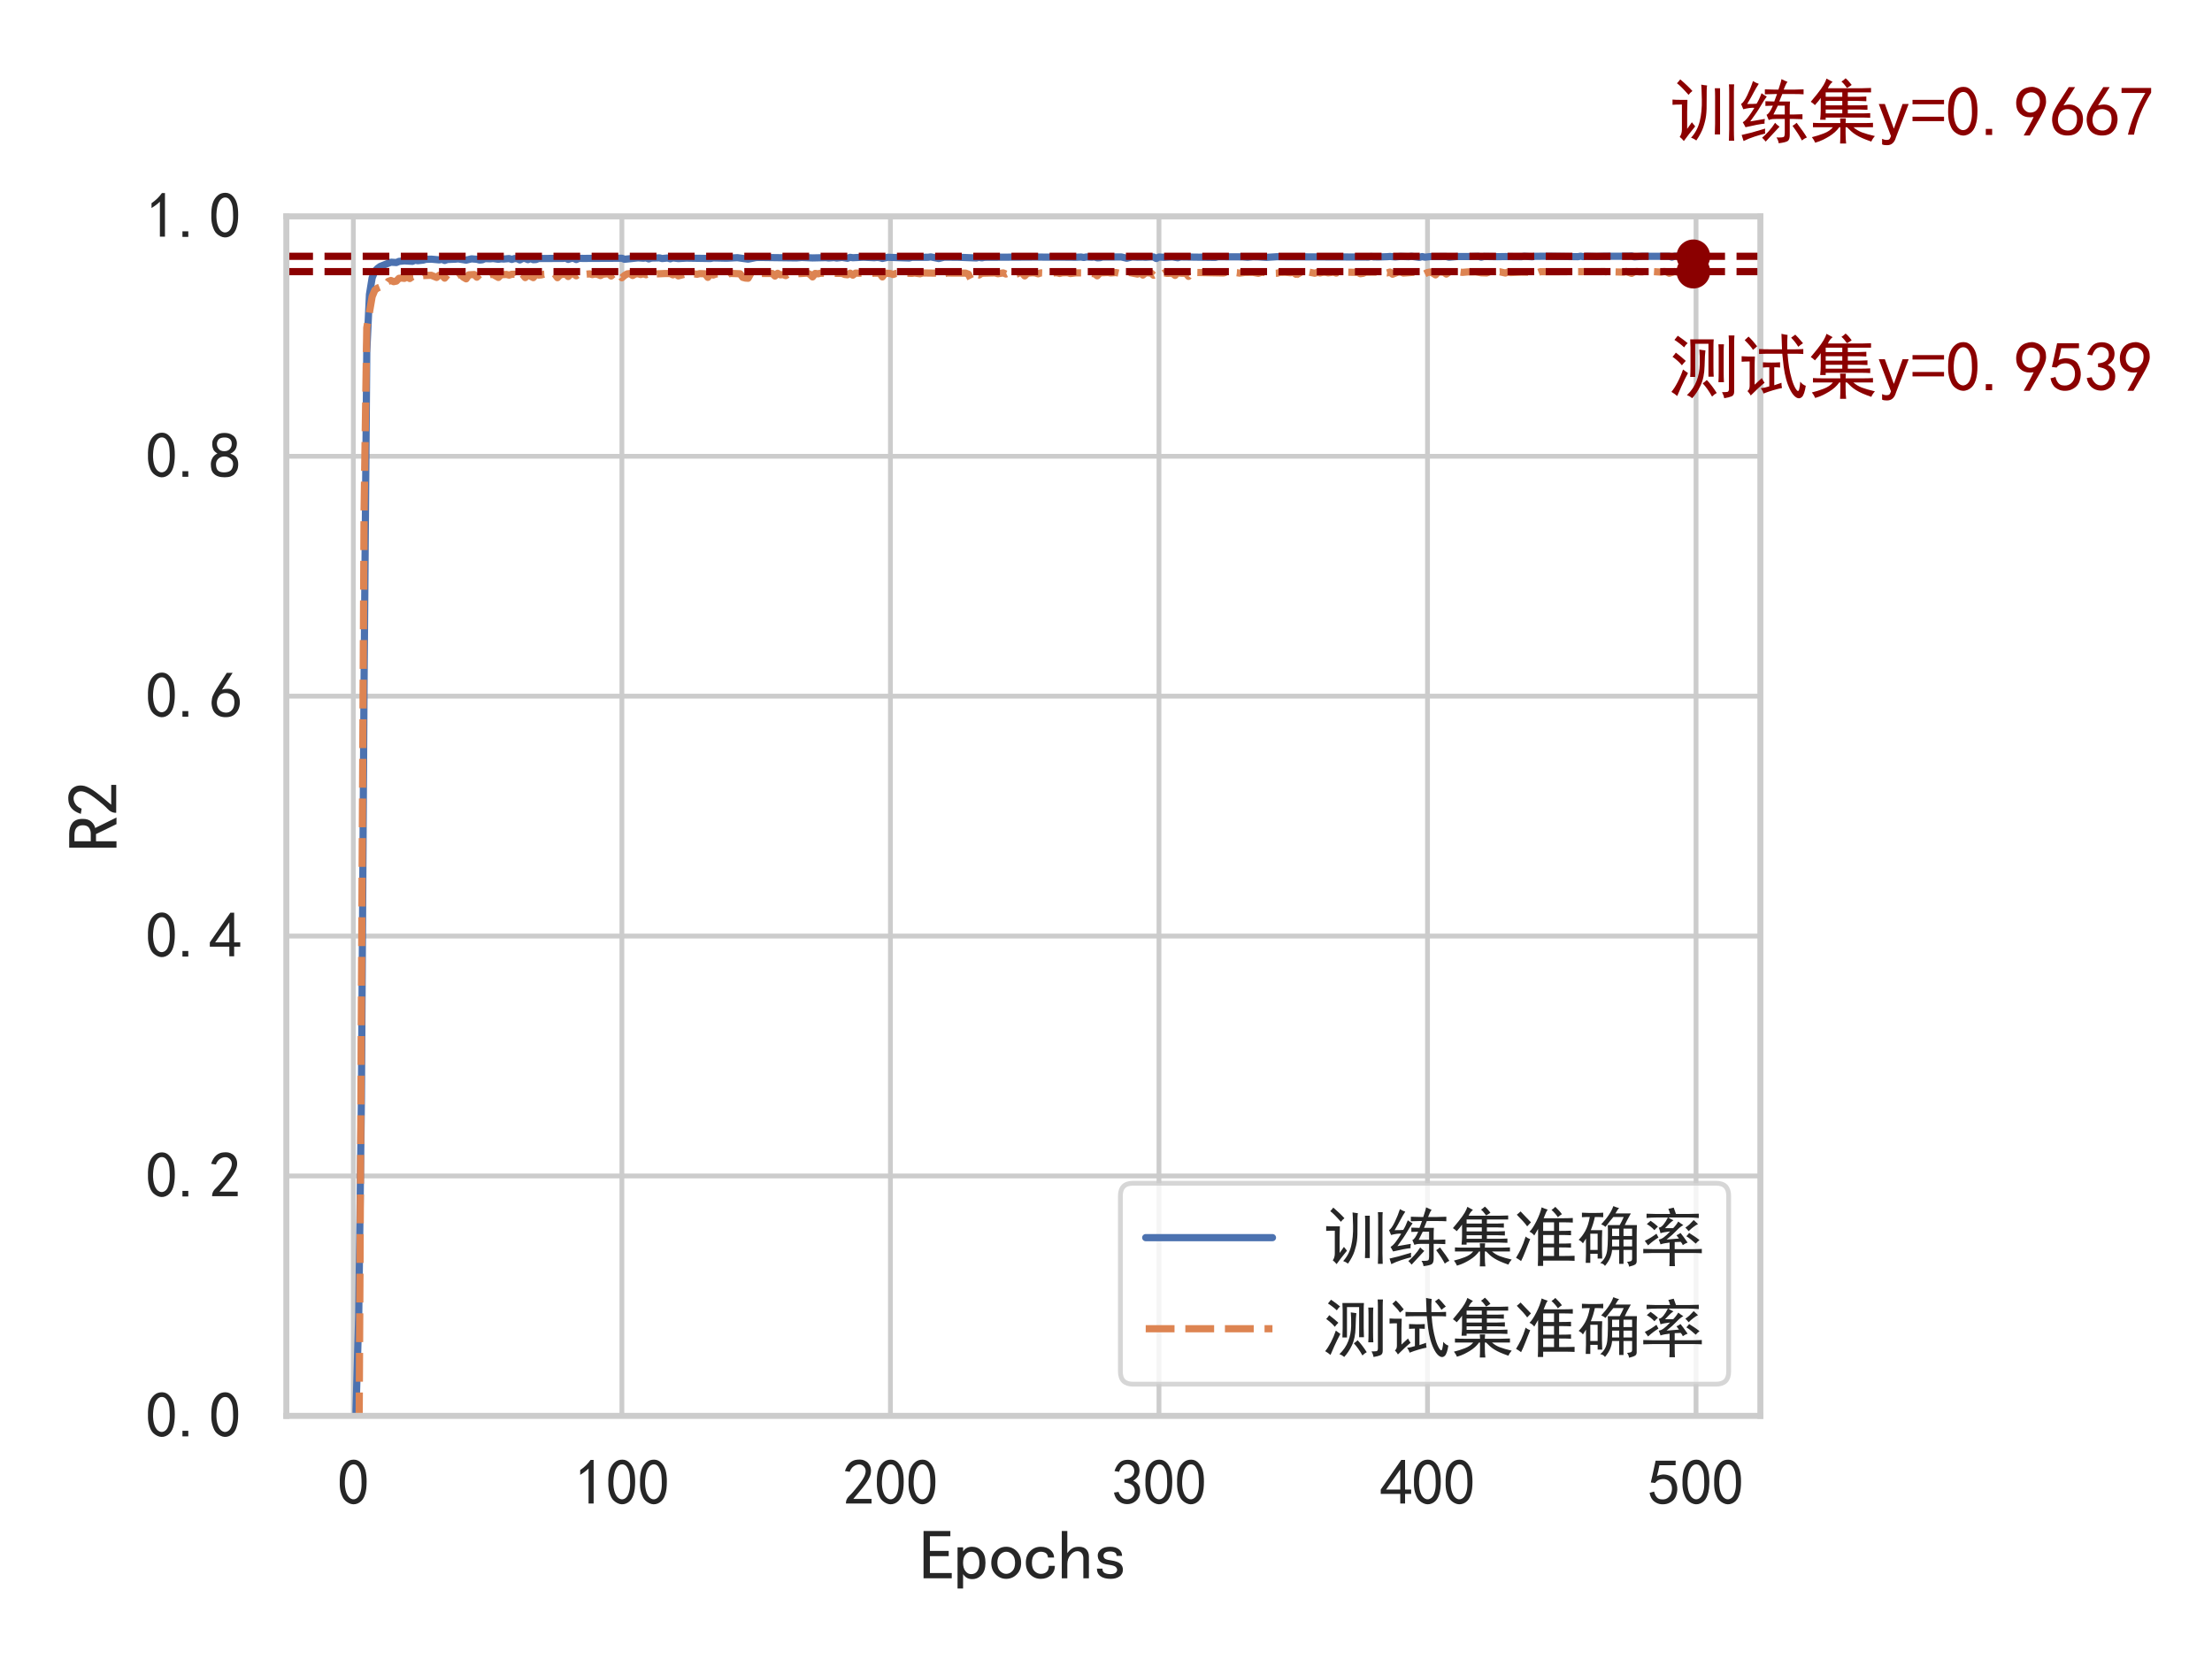 <?xml version="1.0" encoding="utf-8" standalone="no"?>
<!DOCTYPE svg PUBLIC "-//W3C//DTD SVG 1.1//EN"
  "http://www.w3.org/Graphics/SVG/1.1/DTD/svg11.dtd">
<svg xmlns:xlink="http://www.w3.org/1999/xlink" width="460.8pt" height="345.6pt" viewBox="0 0 460.8 345.6" xmlns="http://www.w3.org/2000/svg" version="1.1">
 <defs>
  <style type="text/css">*{stroke-linejoin: round; stroke-linecap: butt}</style>
 </defs>
 <g id="figure_1">
  <g id="patch_1">
   <path d="M 0 345.6 
L 460.8 345.6 
L 460.8 0 
L 0 0 
z
" style="fill: #ffffff"/>
  </g>
  <g id="axes_1">
   <g id="patch_2">
    <path d="M 59.652 294.948 
L 366.716 294.948 
L 366.716 45.075 
L 59.652 45.075 
z
" style="fill: #ffffff"/>
   </g>
   <g id="matplotlib.axis_1">
    <g id="xtick_1">
     <g id="line2d_1">
      <path d="M 73.609 294.948 
L 73.609 45.075 
" clip-path="url(#p6da9c6f28a)" style="fill: none; stroke: #cccccc; stroke-linecap: round"/>
     </g>
     <g id="text_1">
      <!-- 0 -->
      <g style="fill: #262626" transform="translate(70.309 313.523) scale(0.132 -0.132)">
       <defs>
        <path id="SimHei-30" d="M 225 2537 
Q 250 3200 412 3587 
Q 575 3975 875 4225 
Q 1175 4475 1612 4475 
Q 2050 4475 2375 4112 
Q 2700 3750 2800 3200 
Q 2900 2650 2862 1937 
Q 2825 1225 2612 775 
Q 2400 325 1975 150 
Q 1550 -25 1125 187 
Q 700 400 525 750 
Q 350 1100 275 1487 
Q 200 1875 225 2537 
z
M 750 2687 
Q 675 2000 800 1462 
Q 925 925 1212 700 
Q 1500 475 1800 612 
Q 2100 750 2237 1162 
Q 2375 1575 2375 2062 
Q 2375 2550 2337 2950 
Q 2300 3350 2112 3675 
Q 1925 4000 1612 4012 
Q 1300 4025 1062 3700 
Q 825 3375 750 2687 
z
" transform="scale(0.016)"/>
       </defs>
       <use xlink:href="#SimHei-30"/>
      </g>
     </g>
    </g>
    <g id="xtick_2">
     <g id="line2d_2">
      <path d="M 129.551 294.948 
L 129.551 45.075 
" clip-path="url(#p6da9c6f28a)" style="fill: none; stroke: #cccccc; stroke-linecap: round"/>
     </g>
     <g id="text_2">
      <!-- 100 -->
      <g style="fill: #262626" transform="translate(119.651 313.523) scale(0.132 -0.132)">
       <defs>
        <path id="SimHei-31" d="M 1400 3600 
Q 1075 3275 575 2975 
L 575 3450 
Q 1200 3875 1600 4450 
L 1900 4450 
L 1900 150 
L 1400 150 
L 1400 3600 
z
" transform="scale(0.016)"/>
       </defs>
       <use xlink:href="#SimHei-31"/>
       <use xlink:href="#SimHei-30" x="50"/>
       <use xlink:href="#SimHei-30" x="100"/>
      </g>
     </g>
    </g>
    <g id="xtick_3">
     <g id="line2d_3">
      <path d="M 185.493 294.948 
L 185.493 45.075 
" clip-path="url(#p6da9c6f28a)" style="fill: none; stroke: #cccccc; stroke-linecap: round"/>
     </g>
     <g id="text_3">
      <!-- 200 -->
      <g style="fill: #262626" transform="translate(175.593 313.523) scale(0.132 -0.132)">
       <defs>
        <path id="SimHei-32" d="M 300 250 
Q 325 625 650 925 
Q 975 1225 1475 1862 
Q 1975 2500 2125 2850 
Q 2275 3200 2237 3450 
Q 2200 3700 2000 3862 
Q 1800 4025 1537 4000 
Q 1275 3975 1037 3800 
Q 800 3625 675 3275 
L 200 3350 
Q 400 3925 712 4187 
Q 1025 4450 1450 4475 
Q 1700 4500 1900 4462 
Q 2100 4425 2312 4287 
Q 2525 4150 2662 3875 
Q 2800 3600 2762 3212 
Q 2725 2825 2375 2287 
Q 2025 1750 1025 600 
L 2825 600 
L 2825 150 
L 300 150 
L 300 250 
z
" transform="scale(0.016)"/>
       </defs>
       <use xlink:href="#SimHei-32"/>
       <use xlink:href="#SimHei-30" x="50"/>
       <use xlink:href="#SimHei-30" x="100"/>
      </g>
     </g>
    </g>
    <g id="xtick_4">
     <g id="line2d_4">
      <path d="M 241.435 294.948 
L 241.435 45.075 
" clip-path="url(#p6da9c6f28a)" style="fill: none; stroke: #cccccc; stroke-linecap: round"/>
     </g>
     <g id="text_4">
      <!-- 300 -->
      <g style="fill: #262626" transform="translate(231.535 313.523) scale(0.132 -0.132)">
       <defs>
        <path id="SimHei-33" d="M 250 1225 
L 700 1300 
Q 800 975 1025 762 
Q 1250 550 1587 562 
Q 1925 575 2125 837 
Q 2325 1100 2300 1437 
Q 2275 1775 2037 1962 
Q 1800 2150 1275 2225 
L 1275 2550 
Q 1800 2600 2037 2825 
Q 2275 3050 2250 3412 
Q 2225 3775 1925 3937 
Q 1625 4100 1287 3975 
Q 950 3850 750 3275 
L 300 3350 
Q 450 3800 712 4100 
Q 975 4400 1425 4450 
Q 1875 4500 2212 4337 
Q 2550 4175 2687 3837 
Q 2825 3500 2725 3100 
Q 2625 2700 2150 2400 
Q 2500 2250 2687 1950 
Q 2875 1650 2812 1162 
Q 2750 675 2375 375 
Q 2000 75 1525 87 
Q 1050 100 700 387 
Q 350 675 250 1225 
z
" transform="scale(0.016)"/>
       </defs>
       <use xlink:href="#SimHei-33"/>
       <use xlink:href="#SimHei-30" x="50"/>
       <use xlink:href="#SimHei-30" x="100"/>
      </g>
     </g>
    </g>
    <g id="xtick_5">
     <g id="line2d_5">
      <path d="M 297.376 294.948 
L 297.376 45.075 
" clip-path="url(#p6da9c6f28a)" style="fill: none; stroke: #cccccc; stroke-linecap: round"/>
     </g>
     <g id="text_5">
      <!-- 400 -->
      <g style="fill: #262626" transform="translate(287.476 313.523) scale(0.132 -0.132)">
       <defs>
        <path id="SimHei-34" d="M 2000 1100 
L 75 1100 
L 75 1525 
L 2100 4450 
L 2475 4450 
L 2475 1525 
L 3075 1525 
L 3075 1100 
L 2475 1100 
L 2475 150 
L 2000 150 
L 2000 1100 
z
M 2000 1525 
L 2000 3500 
L 600 1525 
L 2000 1525 
z
" transform="scale(0.016)"/>
       </defs>
       <use xlink:href="#SimHei-34"/>
       <use xlink:href="#SimHei-30" x="50"/>
       <use xlink:href="#SimHei-30" x="100"/>
      </g>
     </g>
    </g>
    <g id="xtick_6">
     <g id="line2d_6">
      <path d="M 353.318 294.948 
L 353.318 45.075 
" clip-path="url(#p6da9c6f28a)" style="fill: none; stroke: #cccccc; stroke-linecap: round"/>
     </g>
     <g id="text_6">
      <!-- 500 -->
      <g style="fill: #262626" transform="translate(343.418 313.523) scale(0.132 -0.132)">
       <defs>
        <path id="SimHei-35" d="M 550 1325 
Q 725 650 1150 575 
Q 1575 500 1837 662 
Q 2100 825 2212 1087 
Q 2325 1350 2312 1675 
Q 2300 2000 2137 2225 
Q 1975 2450 1725 2525 
Q 1475 2600 1162 2525 
Q 850 2450 650 2175 
L 225 2225 
Q 275 2375 700 4375 
L 2675 4375 
L 2675 3925 
L 1075 3925 
Q 950 3250 825 2850 
Q 1200 3025 1525 3012 
Q 1850 3000 2150 2862 
Q 2450 2725 2587 2487 
Q 2725 2250 2787 2012 
Q 2850 1775 2837 1500 
Q 2825 1225 2725 937 
Q 2625 650 2425 462 
Q 2225 275 1937 162 
Q 1650 50 1275 75 
Q 900 100 562 350 
Q 225 600 100 1200 
L 550 1325 
z
" transform="scale(0.016)"/>
       </defs>
       <use xlink:href="#SimHei-35"/>
       <use xlink:href="#SimHei-30" x="50"/>
       <use xlink:href="#SimHei-30" x="100"/>
      </g>
     </g>
    </g>
    <g id="text_7">
     <!-- Epochs -->
     <g style="fill: #262626" transform="translate(191.584 329.073) scale(0.144 -0.144)">
      <defs>
       <path id="SimHei-45" d="M 2900 125 
L 350 125 
L 350 4400 
L 2775 4400 
L 2775 3925 
L 925 3925 
L 925 2600 
L 2625 2600 
L 2625 2125 
L 925 2125 
L 925 600 
L 2900 600 
L 2900 125 
z
" transform="scale(0.016)"/>
       <path id="SimHei-70" d="M 2825 1525 
Q 2825 800 2475 425 
Q 2125 50 1625 50 
Q 1350 50 1150 162 
Q 950 275 800 500 
L 800 -800 
L 300 -800 
L 300 2925 
L 800 2925 
L 800 2550 
Q 950 2775 1150 2875 
Q 1350 2975 1625 2975 
Q 2125 2975 2475 2612 
Q 2825 2250 2825 1525 
z
M 2275 1525 
Q 2275 2000 2087 2262 
Q 1900 2525 1525 2525 
Q 1225 2525 1012 2262 
Q 800 2000 800 1525 
Q 800 1050 1012 775 
Q 1225 500 1525 500 
Q 1900 500 2087 775 
Q 2275 1050 2275 1525 
z
" transform="scale(0.016)"/>
       <path id="SimHei-6f" d="M 2925 1525 
Q 2925 875 2525 475 
Q 2125 75 1575 75 
Q 1025 75 625 475 
Q 225 875 225 1525 
Q 225 2175 625 2575 
Q 1025 2975 1575 2975 
Q 2125 2975 2525 2575 
Q 2925 2175 2925 1525 
z
M 2375 1525 
Q 2375 2025 2125 2275 
Q 1875 2525 1575 2525 
Q 1275 2525 1025 2275 
Q 775 2025 775 1525 
Q 775 1025 1025 775 
Q 1275 525 1575 525 
Q 1875 525 2125 775 
Q 2375 1025 2375 1525 
z
" transform="scale(0.016)"/>
       <path id="SimHei-63" d="M 2850 1250 
Q 2850 725 2487 400 
Q 2125 75 1575 75 
Q 1025 75 625 462 
Q 225 850 225 1525 
Q 225 2200 625 2587 
Q 1025 2975 1575 2975 
Q 2125 2975 2450 2687 
Q 2775 2400 2775 2000 
L 2225 2000 
Q 2200 2300 2012 2412 
Q 1825 2525 1575 2525 
Q 1275 2525 1025 2287 
Q 775 2050 775 1525 
Q 775 1000 1025 762 
Q 1275 525 1575 525 
Q 1900 525 2100 700 
Q 2300 875 2300 1250 
L 2850 1250 
z
" transform="scale(0.016)"/>
       <path id="SimHei-68" d="M 2800 125 
L 2300 125 
L 2300 1925 
Q 2300 2225 2150 2400 
Q 2000 2575 1750 2575 
Q 1425 2575 1137 2237 
Q 850 1900 850 1400 
L 850 125 
L 350 125 
L 350 4400 
L 850 4400 
L 850 2400 
Q 1050 2675 1287 2825 
Q 1525 2975 1900 2975 
Q 2350 2975 2575 2725 
Q 2800 2475 2800 2100 
L 2800 125 
z
" transform="scale(0.016)"/>
       <path id="SimHei-73" d="M 2750 900 
Q 2750 500 2437 287 
Q 2125 75 1650 75 
Q 1050 75 725 312 
Q 400 550 400 1000 
L 900 1000 
Q 900 700 1112 600 
Q 1325 500 1625 500 
Q 1925 500 2075 612 
Q 2225 725 2225 900 
Q 2225 1025 2100 1150 
Q 1975 1275 1475 1350 
Q 900 1425 687 1637 
Q 475 1850 475 2200 
Q 475 2500 762 2737 
Q 1050 2975 1600 2975 
Q 2100 2975 2387 2750 
Q 2675 2525 2675 2150 
L 2175 2150 
Q 2175 2375 2012 2462 
Q 1850 2550 1600 2550 
Q 1275 2550 1137 2437 
Q 1000 2325 1000 2175 
Q 1000 2000 1125 1900 
Q 1250 1800 1650 1750 
Q 2300 1650 2525 1437 
Q 2750 1225 2750 900 
z
" transform="scale(0.016)"/>
      </defs>
      <use xlink:href="#SimHei-45"/>
      <use xlink:href="#SimHei-70" x="50"/>
      <use xlink:href="#SimHei-6f" x="100"/>
      <use xlink:href="#SimHei-63" x="150"/>
      <use xlink:href="#SimHei-68" x="200"/>
      <use xlink:href="#SimHei-73" x="250"/>
     </g>
    </g>
   </g>
   <g id="matplotlib.axis_2">
    <g id="ytick_1">
     <g id="line2d_7">
      <path d="M 59.652 294.948 
L 366.716 294.948 
" clip-path="url(#p6da9c6f28a)" style="fill: none; stroke: #cccccc; stroke-linecap: round"/>
     </g>
     <g id="text_8">
      <!-- 0.0 -->
      <g style="fill: #262626" transform="translate(30.352 299.486) scale(0.132 -0.132)">
       <defs>
        <path id="SimHei-2e" d="M 1075 125 
L 500 125 
L 500 675 
L 1075 675 
L 1075 125 
z
" transform="scale(0.016)"/>
       </defs>
       <use xlink:href="#SimHei-30"/>
       <use xlink:href="#SimHei-2e" x="50"/>
       <use xlink:href="#SimHei-30" x="100"/>
      </g>
     </g>
    </g>
    <g id="ytick_2">
     <g id="line2d_8">
      <path d="M 59.652 244.973 
L 366.716 244.973 
" clip-path="url(#p6da9c6f28a)" style="fill: none; stroke: #cccccc; stroke-linecap: round"/>
     </g>
     <g id="text_9">
      <!-- 0.2 -->
      <g style="fill: #262626" transform="translate(30.352 249.511) scale(0.132 -0.132)">
       <use xlink:href="#SimHei-30"/>
       <use xlink:href="#SimHei-2e" x="50"/>
       <use xlink:href="#SimHei-32" x="100"/>
      </g>
     </g>
    </g>
    <g id="ytick_3">
     <g id="line2d_9">
      <path d="M 59.652 194.999 
L 366.716 194.999 
" clip-path="url(#p6da9c6f28a)" style="fill: none; stroke: #cccccc; stroke-linecap: round"/>
     </g>
     <g id="text_10">
      <!-- 0.4 -->
      <g style="fill: #262626" transform="translate(30.352 199.536) scale(0.132 -0.132)">
       <use xlink:href="#SimHei-30"/>
       <use xlink:href="#SimHei-2e" x="50"/>
       <use xlink:href="#SimHei-34" x="100"/>
      </g>
     </g>
    </g>
    <g id="ytick_4">
     <g id="line2d_10">
      <path d="M 59.652 145.024 
L 366.716 145.024 
" clip-path="url(#p6da9c6f28a)" style="fill: none; stroke: #cccccc; stroke-linecap: round"/>
     </g>
     <g id="text_11">
      <!-- 0.6 -->
      <g style="fill: #262626" transform="translate(30.352 149.562) scale(0.132 -0.132)">
       <defs>
        <path id="SimHei-36" d="M 250 1612 
Q 275 1975 387 2225 
Q 500 2475 725 2850 
L 1750 4450 
L 2325 4450 
L 1275 2800 
Q 1950 2975 2350 2750 
Q 2750 2525 2887 2237 
Q 3025 1950 3037 1612 
Q 3050 1275 2937 950 
Q 2825 625 2537 362 
Q 2250 100 1737 75 
Q 1225 50 862 262 
Q 500 475 362 862 
Q 225 1250 250 1612 
z
M 1025 787 
Q 1250 550 1625 525 
Q 2000 500 2250 775 
Q 2500 1050 2500 1575 
Q 2500 2100 2187 2300 
Q 1875 2500 1487 2450 
Q 1100 2400 925 2075 
Q 750 1750 775 1387 
Q 800 1025 1025 787 
z
" transform="scale(0.016)"/>
       </defs>
       <use xlink:href="#SimHei-30"/>
       <use xlink:href="#SimHei-2e" x="50"/>
       <use xlink:href="#SimHei-36" x="100"/>
      </g>
     </g>
    </g>
    <g id="ytick_5">
     <g id="line2d_11">
      <path d="M 59.652 95.05 
L 366.716 95.05 
" clip-path="url(#p6da9c6f28a)" style="fill: none; stroke: #cccccc; stroke-linecap: round"/>
     </g>
     <g id="text_12">
      <!-- 0.8 -->
      <g style="fill: #262626" transform="translate(30.352 99.587) scale(0.132 -0.132)">
       <defs>
        <path id="SimHei-38" d="M 175 1375 
Q 175 1675 325 1962 
Q 475 2250 825 2425 
Q 525 2600 425 2812 
Q 325 3025 312 3300 
Q 300 3575 387 3775 
Q 475 3975 650 4150 
Q 825 4325 1037 4387 
Q 1250 4450 1500 4450 
Q 1750 4450 1950 4400 
Q 2150 4350 2375 4187 
Q 2600 4025 2700 3725 
Q 2800 3425 2687 3025 
Q 2575 2625 2100 2400 
Q 2525 2275 2700 2012 
Q 2875 1750 2875 1375 
Q 2875 1000 2762 775 
Q 2650 550 2512 400 
Q 2375 250 2137 162 
Q 1900 75 1537 75 
Q 1175 75 912 162 
Q 650 250 475 425 
Q 300 600 237 837 
Q 175 1075 175 1375 
z
M 687 1400 
Q 675 1100 787 875 
Q 900 650 1200 587 
Q 1500 525 1825 600 
Q 2150 675 2275 950 
Q 2400 1225 2362 1500 
Q 2325 1775 2050 1962 
Q 1775 2150 1450 2125 
Q 1125 2100 912 1900 
Q 700 1700 687 1400 
z
M 775 3350 
Q 775 3100 950 2875 
Q 1125 2650 1500 2650 
Q 1875 2650 2062 2875 
Q 2250 3100 2237 3412 
Q 2225 3725 2012 3875 
Q 1800 4025 1437 4000 
Q 1075 3975 925 3787 
Q 775 3600 775 3350 
z
" transform="scale(0.016)"/>
       </defs>
       <use xlink:href="#SimHei-30"/>
       <use xlink:href="#SimHei-2e" x="50"/>
       <use xlink:href="#SimHei-38" x="100"/>
      </g>
     </g>
    </g>
    <g id="ytick_6">
     <g id="line2d_12">
      <path d="M 59.652 45.075 
L 366.716 45.075 
" clip-path="url(#p6da9c6f28a)" style="fill: none; stroke: #cccccc; stroke-linecap: round"/>
     </g>
     <g id="text_13">
      <!-- 1.0 -->
      <g style="fill: #262626" transform="translate(30.352 49.613) scale(0.132 -0.132)">
       <use xlink:href="#SimHei-31"/>
       <use xlink:href="#SimHei-2e" x="50"/>
       <use xlink:href="#SimHei-30" x="100"/>
      </g>
     </g>
    </g>
    <g id="text_14">
     <!-- R2 -->
     <g style="fill: #262626" transform="translate(24.552 177.212) rotate(-90) scale(0.144 -0.144)">
      <defs>
       <path id="SimHei-52" d="M 3000 125 
L 2400 125 
L 1500 1975 
L 850 1975 
L 850 125 
L 275 125 
L 275 4400 
L 1525 4400 
Q 2125 4400 2500 4112 
Q 2875 3825 2875 3175 
Q 2875 2675 2625 2400 
Q 2375 2125 2050 2050 
L 3000 125 
z
M 2300 3175 
Q 2300 3525 2087 3725 
Q 1875 3925 1400 3925 
L 850 3925 
L 850 2450 
L 1550 2450 
Q 1850 2450 2075 2612 
Q 2300 2775 2300 3175 
z
" transform="scale(0.016)"/>
      </defs>
      <use xlink:href="#SimHei-52"/>
      <use xlink:href="#SimHei-32" x="50"/>
     </g>
    </g>
   </g>
   <g id="PolyCollection_1"/>
   <g id="PolyCollection_2"/>
   <g id="line2d_13">
    <path d="M 73.948 346.6 
L 74.169 293.651 
L 74.728 274.122 
L 75.288 228.805 
L 75.847 141.436 
L 76.407 73.2 
L 76.966 61.327 
L 77.525 57.877 
L 78.085 56.502 
L 78.644 55.917 
L 79.204 55.506 
L 80.882 54.842 
L 81.441 54.621 
L 82.56 54.692 
L 83.12 54.453 
L 84.238 54.339 
L 85.917 54.439 
L 86.476 54.204 
L 87.035 54.307 
L 88.154 54.183 
L 88.714 54.025 
L 89.833 53.986 
L 91.511 54.139 
L 92.07 54.013 
L 92.63 54.257 
L 93.189 54.055 
L 94.867 53.989 
L 95.427 53.928 
L 97.105 54.191 
L 98.224 53.921 
L 99.343 54.014 
L 99.902 54.167 
L 100.462 54.118 
L 101.021 53.874 
L 102.14 53.915 
L 102.699 53.856 
L 103.818 54.014 
L 104.377 53.923 
L 104.937 53.96 
L 106.056 53.86 
L 106.615 54.041 
L 107.175 53.861 
L 107.734 53.879 
L 108.293 54.144 
L 108.853 53.844 
L 109.412 53.849 
L 109.972 54.085 
L 110.531 53.845 
L 111.09 54.094 
L 111.65 54.067 
L 112.209 53.844 
L 117.244 53.836 
L 117.803 53.765 
L 118.363 54.033 
L 118.922 53.845 
L 119.482 53.801 
L 120.041 54.066 
L 120.601 53.823 
L 121.719 53.83 
L 129.551 53.794 
L 130.111 54.011 
L 132.908 53.719 
L 134.027 53.786 
L 134.586 53.723 
L 135.145 53.93 
L 135.705 53.76 
L 137.383 53.722 
L 137.942 53.86 
L 139.061 53.744 
L 139.621 53.907 
L 140.18 53.725 
L 141.299 53.863 
L 142.977 53.771 
L 148.012 53.849 
L 148.571 53.733 
L 151.368 53.789 
L 153.606 53.677 
L 155.844 53.984 
L 157.522 53.644 
L 158.641 53.634 
L 165.913 53.729 
L 167.032 53.636 
L 169.27 53.731 
L 172.067 53.669 
L 172.626 53.742 
L 173.745 53.654 
L 174.305 53.753 
L 175.423 53.622 
L 176.542 53.804 
L 177.102 53.605 
L 177.661 53.687 
L 179.899 53.579 
L 182.136 53.685 
L 182.696 53.623 
L 183.255 53.675 
L 183.815 53.841 
L 184.934 53.597 
L 189.409 53.748 
L 189.968 53.602 
L 193.325 53.593 
L 193.884 53.513 
L 195.562 53.854 
L 196.681 53.574 
L 199.478 53.587 
L 203.394 53.736 
L 203.954 53.594 
L 204.513 53.721 
L 205.073 53.595 
L 214.583 53.547 
L 215.701 53.537 
L 217.939 53.567 
L 221.855 53.568 
L 224.093 53.586 
L 225.212 53.54 
L 225.771 53.638 
L 226.33 53.526 
L 227.449 53.58 
L 228.009 53.527 
L 228.568 53.708 
L 229.128 53.68 
L 229.687 53.536 
L 233.603 53.53 
L 234.722 53.794 
L 235.841 53.517 
L 236.959 53.57 
L 238.078 53.553 
L 238.638 53.594 
L 239.756 53.515 
L 240.316 53.533 
L 240.875 53.854 
L 241.435 53.537 
L 242.554 53.602 
L 244.232 53.514 
L 245.351 53.693 
L 245.91 53.525 
L 253.182 53.616 
L 253.742 53.489 
L 258.777 53.51 
L 259.895 53.59 
L 261.014 53.487 
L 262.133 53.51 
L 263.811 53.611 
L 266.049 53.476 
L 267.168 53.494 
L 285.069 53.546 
L 285.629 53.425 
L 286.188 53.517 
L 287.307 53.524 
L 288.985 53.471 
L 289.545 53.427 
L 290.663 53.519 
L 291.782 53.419 
L 293.461 53.477 
L 294.02 53.4 
L 295.698 53.615 
L 296.258 53.446 
L 296.817 53.573 
L 297.936 53.454 
L 301.292 53.443 
L 301.852 53.578 
L 303.53 53.438 
L 306.327 53.441 
L 308.005 53.403 
L 308.565 53.573 
L 309.124 53.432 
L 311.921 53.471 
L 313.6 53.446 
L 316.956 53.476 
L 317.515 53.392 
L 319.194 53.488 
L 319.753 53.391 
L 321.991 53.379 
L 328.704 53.473 
L 329.263 53.369 
L 329.823 53.466 
L 330.382 53.385 
L 332.62 53.439 
L 334.298 53.389 
L 339.333 53.367 
L 339.892 53.328 
L 340.452 53.509 
L 342.13 53.39 
L 347.724 53.393 
L 348.283 53.562 
L 348.843 53.38 
L 350.521 53.4 
L 352.759 53.39 
L 352.759 53.39 
" clip-path="url(#p6da9c6f28a)" style="fill: none; stroke: #4c72b0; stroke-width: 1.5; stroke-linecap: round"/>
   </g>
   <g id="line2d_14">
    <path d="M 73.609 299.6 
L 74.169 334.961 
L 74.728 312.569 
L 75.847 106.448 
L 76.407 68.285 
L 77.525 61.781 
L 78.085 60.447 
L 78.644 60.006 
L 79.204 59.782 
L 79.763 59.269 
L 80.322 59.351 
L 80.882 58.618 
L 81.441 58.427 
L 82.001 58.673 
L 82.56 58.562 
L 83.12 57.977 
L 83.679 57.926 
L 84.238 57.99 
L 84.798 57.699 
L 85.357 58.021 
L 85.917 57.628 
L 87.035 57.511 
L 87.595 57.887 
L 88.154 57.411 
L 89.833 57.344 
L 90.951 57.79 
L 91.511 57.334 
L 92.07 57.297 
L 92.63 57.942 
L 93.189 57.269 
L 93.748 57.526 
L 94.308 57.309 
L 94.867 57.682 
L 95.427 57.239 
L 95.986 57.231 
L 96.546 57.761 
L 97.105 58.084 
L 97.664 57.251 
L 98.783 57.186 
L 99.343 57.741 
L 99.902 57.19 
L 100.462 57.441 
L 101.021 57.219 
L 101.58 57.388 
L 102.14 57.193 
L 102.699 57.167 
L 103.818 57.798 
L 104.377 57.228 
L 105.496 57.176 
L 106.056 57.311 
L 106.615 57.137 
L 107.175 57.133 
L 107.734 58.273 
L 108.293 57.33 
L 108.853 57.143 
L 109.412 57.828 
L 109.972 57.264 
L 111.09 57.837 
L 111.65 57.124 
L 112.209 57.305 
L 112.769 57.267 
L 113.328 57.118 
L 113.888 57.089 
L 114.447 57.234 
L 115.006 57.252 
L 115.566 57.075 
L 116.125 57.848 
L 116.685 57.254 
L 117.803 57.063 
L 118.363 57.603 
L 118.922 57.065 
L 119.482 57.049 
L 120.041 57.456 
L 120.601 57.066 
L 121.16 57.529 
L 121.719 57.148 
L 122.838 57.049 
L 123.398 57.203 
L 123.957 57.082 
L 124.516 57.167 
L 125.076 57.403 
L 125.635 57.125 
L 126.754 57.015 
L 127.314 57.499 
L 127.873 57.017 
L 128.432 57.345 
L 128.992 57.082 
L 129.551 57.862 
L 130.111 57.378 
L 130.67 57.049 
L 131.229 56.99 
L 131.789 57.39 
L 132.348 57.071 
L 132.908 57.023 
L 133.467 57.189 
L 134.027 57.038 
L 134.586 57.23 
L 135.145 57.042 
L 135.705 57.085 
L 136.264 57.446 
L 136.824 57.053 
L 138.502 56.981 
L 139.621 56.985 
L 140.18 57.257 
L 140.74 57.005 
L 141.299 57.475 
L 142.977 57.03 
L 143.537 57.049 
L 144.096 57.471 
L 144.655 57.059 
L 145.215 57.132 
L 145.774 57.001 
L 146.893 57.038 
L 147.453 57.777 
L 148.012 56.971 
L 148.571 57.293 
L 149.131 57.081 
L 149.69 57.038 
L 150.25 57.113 
L 150.809 57.504 
L 151.368 57.409 
L 151.928 56.946 
L 154.166 57.033 
L 154.725 57.776 
L 155.284 57.929 
L 155.844 57.964 
L 156.403 56.971 
L 160.879 56.969 
L 161.438 57.506 
L 161.997 56.932 
L 162.557 57.249 
L 163.116 57.204 
L 163.676 57.414 
L 164.235 57.092 
L 165.913 57.032 
L 168.151 56.899 
L 168.71 57.123 
L 169.27 57.684 
L 169.829 56.958 
L 170.389 57.043 
L 170.948 56.915 
L 175.423 56.948 
L 175.983 57.181 
L 176.542 57.239 
L 177.102 56.907 
L 177.661 57.319 
L 178.221 56.892 
L 179.899 56.921 
L 180.458 57.09 
L 182.136 56.9 
L 183.255 56.9 
L 183.815 57.685 
L 184.374 56.89 
L 185.493 56.989 
L 186.052 57.183 
L 186.612 56.97 
L 187.731 56.877 
L 189.968 56.949 
L 190.528 56.872 
L 191.647 57.031 
L 192.206 56.86 
L 195.003 56.901 
L 195.562 57.354 
L 196.122 56.86 
L 196.681 57.072 
L 197.241 56.87 
L 201.157 56.893 
L 201.716 57.102 
L 202.275 58.213 
L 202.835 57.39 
L 203.394 57.181 
L 203.954 57.288 
L 204.513 56.922 
L 207.31 56.849 
L 207.87 57.023 
L 208.988 56.852 
L 209.548 57.085 
L 210.107 56.824 
L 211.226 57.231 
L 211.786 57.102 
L 212.345 56.817 
L 212.904 56.83 
L 213.464 57.475 
L 214.023 56.906 
L 215.142 56.813 
L 215.701 56.857 
L 216.261 57.045 
L 216.82 56.843 
L 217.939 56.882 
L 219.058 57.062 
L 219.617 56.827 
L 220.177 56.811 
L 220.736 56.965 
L 221.296 56.82 
L 222.414 56.803 
L 222.974 56.982 
L 224.093 56.842 
L 225.771 56.851 
L 228.009 57.016 
L 228.568 57.454 
L 229.128 56.833 
L 230.806 56.765 
L 231.365 56.858 
L 232.484 56.778 
L 233.043 56.9 
L 233.603 56.798 
L 234.162 57.105 
L 234.722 56.796 
L 235.281 56.771 
L 236.959 57.096 
L 237.519 56.749 
L 238.078 57.302 
L 238.638 56.83 
L 239.756 56.849 
L 240.316 57.344 
L 240.875 57.061 
L 241.435 56.997 
L 241.994 57.233 
L 242.554 56.852 
L 243.113 56.948 
L 244.232 56.916 
L 244.791 57.371 
L 245.351 56.754 
L 245.91 56.909 
L 247.029 56.923 
L 247.588 57.573 
L 248.148 56.742 
L 254.861 56.866 
L 255.42 56.725 
L 257.658 56.812 
L 258.217 56.893 
L 259.336 56.745 
L 261.014 56.733 
L 262.133 56.933 
L 262.693 56.754 
L 263.252 56.722 
L 263.811 56.894 
L 264.371 56.746 
L 264.93 56.758 
L 265.49 56.933 
L 266.049 56.914 
L 266.608 56.744 
L 267.727 56.718 
L 268.846 56.813 
L 269.406 56.698 
L 269.965 57.134 
L 270.524 56.759 
L 271.084 57.734 
L 271.643 57.124 
L 272.203 57.002 
L 272.762 56.701 
L 273.881 56.919 
L 274.44 56.741 
L 275 56.856 
L 275.559 56.717 
L 276.119 56.714 
L 276.678 56.836 
L 277.797 56.691 
L 278.356 56.889 
L 278.916 56.686 
L 279.475 56.748 
L 280.594 56.699 
L 282.832 56.736 
L 283.391 57.02 
L 283.95 56.937 
L 284.51 56.699 
L 286.748 56.679 
L 287.307 56.812 
L 287.866 56.687 
L 288.985 56.845 
L 289.545 56.667 
L 290.104 57.125 
L 291.223 56.679 
L 291.782 56.647 
L 292.342 56.883 
L 294.579 56.719 
L 295.698 56.679 
L 296.817 57.034 
L 297.376 56.763 
L 297.936 56.664 
L 298.495 56.898 
L 299.055 57.262 
L 299.614 56.652 
L 300.733 56.684 
L 301.292 57.091 
L 301.852 56.688 
L 302.411 56.848 
L 302.971 56.645 
L 304.089 56.67 
L 304.649 56.735 
L 305.768 56.64 
L 306.887 56.644 
L 307.446 56.632 
L 308.565 56.824 
L 309.684 56.86 
L 310.243 56.654 
L 311.362 56.823 
L 311.921 56.653 
L 312.481 56.625 
L 313.6 56.874 
L 314.159 56.663 
L 314.718 56.781 
L 316.956 56.676 
L 318.634 56.703 
L 319.194 56.605 
L 319.753 56.621 
L 320.313 56.806 
L 320.872 56.595 
L 322.55 56.61 
L 332.62 56.585 
L 334.298 56.577 
L 334.857 56.658 
L 335.417 57.18 
L 335.976 56.624 
L 338.214 56.69 
L 338.773 56.56 
L 339.892 56.95 
L 340.452 56.614 
L 341.011 56.562 
L 341.57 56.638 
L 343.249 56.612 
L 343.808 56.785 
L 344.367 56.579 
L 346.046 56.679 
L 346.605 56.567 
L 347.165 56.596 
L 347.724 56.923 
L 348.843 56.571 
L 349.402 56.668 
L 351.081 56.555 
L 351.64 56.605 
L 352.199 56.536 
L 352.759 56.591 
L 352.759 56.591 
" clip-path="url(#p6da9c6f28a)" style="fill: none; stroke-dasharray: 6,2.25; stroke-dashoffset: 0; stroke: #dd8452; stroke-width: 1.5"/>
   </g>
   <g id="line2d_15"/>
   <g id="line2d_16"/>
   <g id="line2d_17">
    <path d="M 352.759 53.39 
" clip-path="url(#p6da9c6f28a)" style="fill: none; stroke: #8b0000; stroke-width: 1.5; stroke-linecap: round"/>
    <defs>
     <path id="m0480890e28" d="M 0 3 
C 0.796 3 1.559 2.684 2.121 2.121 
C 2.684 1.559 3 0.796 3 0 
C 3 -0.796 2.684 -1.559 2.121 -2.121 
C 1.559 -2.684 0.796 -3 0 -3 
C -0.796 -3 -1.559 -2.684 -2.121 -2.121 
C -2.684 -1.559 -3 -0.796 -3 0 
C -3 0.796 -2.684 1.559 -2.121 2.121 
C -1.559 2.684 -0.796 3 0 3 
z
" style="stroke: #8b0000"/>
    </defs>
    <g clip-path="url(#p6da9c6f28a)">
     <use xlink:href="#m0480890e28" x="352.759" y="53.39" style="fill: #8b0000; stroke: #8b0000"/>
    </g>
   </g>
   <g id="line2d_18">
    <path d="M 59.652 53.39 
L 366.716 53.39 
" clip-path="url(#p6da9c6f28a)" style="fill: none; stroke-dasharray: 5.55,2.4; stroke-dashoffset: 0; stroke: #8b0000; stroke-width: 1.5"/>
   </g>
   <g id="line2d_19">
    <path d="M 352.759 56.591 
" clip-path="url(#p6da9c6f28a)" style="fill: none; stroke: #8b0000; stroke-width: 1.5; stroke-linecap: round"/>
    <g clip-path="url(#p6da9c6f28a)">
     <use xlink:href="#m0480890e28" x="352.759" y="56.591" style="fill: #8b0000; stroke: #8b0000"/>
    </g>
   </g>
   <g id="line2d_20">
    <path d="M 59.652 56.591 
L 366.716 56.591 
" clip-path="url(#p6da9c6f28a)" style="fill: none; stroke-dasharray: 5.55,2.4; stroke-dashoffset: 0; stroke: #8b0000; stroke-width: 1.5"/>
   </g>
   <g id="patch_3">
    <path d="M 59.652 294.948 
L 59.652 45.075 
" style="fill: none; stroke: #cccccc; stroke-width: 1.25; stroke-linejoin: miter; stroke-linecap: square"/>
   </g>
   <g id="patch_4">
    <path d="M 366.716 294.948 
L 366.716 45.075 
" style="fill: none; stroke: #cccccc; stroke-width: 1.25; stroke-linejoin: miter; stroke-linecap: square"/>
   </g>
   <g id="patch_5">
    <path d="M 59.652 294.948 
L 366.716 294.948 
" style="fill: none; stroke: #cccccc; stroke-width: 1.25; stroke-linejoin: miter; stroke-linecap: square"/>
   </g>
   <g id="patch_6">
    <path d="M 59.652 45.075 
L 366.716 45.075 
" style="fill: none; stroke: #cccccc; stroke-width: 1.25; stroke-linejoin: miter; stroke-linecap: square"/>
   </g>
   <g id="text_15">
    <!-- 训练集y=0.9667 -->
    <g style="fill: #8b0000" transform="translate(347.724 28.403) scale(0.144 -0.144)">
     <defs>
      <path id="SimHei-8bad" d="M 1650 3300 
Q 1625 2725 1625 2225 
L 1625 675 
Q 1950 1125 2050 1275 
Q 2175 1125 2350 900 
Q 2025 500 1800 212 
Q 1575 -75 1325 -425 
Q 1150 -200 950 -50 
Q 1150 225 1150 625 
L 1150 2875 
L 975 2875 
Q 600 2875 300 2850 
L 300 3325 
Q 600 3300 975 3300 
L 1650 3300 
z
M 3425 4600 
Q 3375 4350 3387 3362 
Q 3400 2375 3337 1887 
Q 3275 1400 3087 837 
Q 2900 275 2450 -375 
Q 2225 -200 1975 -125 
Q 2550 500 2762 1362 
Q 2975 2225 2950 3337 
Q 2925 4450 2900 4675 
Q 3150 4625 3425 4600 
z
M 5875 4700 
Q 5850 4500 5850 3975 
L 5850 625 
Q 5850 125 5875 -400 
L 5400 -400 
Q 5425 125 5425 600 
L 5425 3975 
Q 5425 4500 5400 4700 
L 5875 4700 
z
M 4600 175 
L 4125 175 
Q 4150 725 4150 1150 
L 4150 3600 
Q 4150 4050 4125 4350 
L 4600 4350 
L 4600 175 
z
M 1000 5150 
Q 1650 4600 2100 4100 
Q 1875 3925 1750 3750 
Q 1050 4550 700 4800 
Q 850 4950 1000 5150 
z
" transform="scale(0.016)"/>
      <path id="SimHei-7ec3" d="M 3300 3825 
Q 2950 3825 2400 3800 
L 2400 4250 
Q 2950 4225 3325 4225 
L 3625 4225 
Q 3875 4950 3900 5175 
Q 4200 5025 4450 4925 
Q 4350 4825 4262 4612 
Q 4175 4400 4100 4225 
L 5025 4225 
Q 5425 4225 5900 4250 
L 5900 3800 
Q 5550 3825 5025 3825 
L 3975 3825 
Q 3850 3525 3700 3150 
L 4675 3150 
Q 4650 2875 4650 2475 
L 4650 1975 
L 4975 1975 
Q 5350 1975 5800 2000 
L 5800 1550 
Q 5350 1575 4975 1575 
L 4650 1575 
L 4650 125 
Q 4650 -300 4462 -425 
Q 4275 -550 3650 -625 
Q 3625 -375 3450 -100 
Q 4075 -125 4137 -25 
Q 4200 75 4200 325 
L 4200 1575 
L 3425 1575 
Q 3250 1575 3100 1562 
Q 2950 1550 2750 1475 
Q 2650 1725 2550 1950 
Q 2800 2025 3125 2775 
Q 2950 2775 2450 2750 
L 2450 3175 
Q 3025 3150 3250 3150 
Q 3400 3525 3500 3825 
L 3300 3825 
z
M 1650 2950 
Q 1875 3300 2100 3900 
Q 2325 3725 2575 3600 
Q 2325 3275 2025 2750 
Q 1725 2225 1075 1350 
Q 1300 1400 2400 1575 
Q 2350 1300 2375 1150 
Q 1825 1100 650 825 
Q 525 1075 400 1275 
Q 625 1400 887 1737 
Q 1150 2075 1450 2575 
Q 1300 2600 1012 2562 
Q 725 2525 450 2450 
Q 350 2675 250 2925 
Q 500 3075 812 3725 
Q 1125 4375 1325 5000 
Q 1600 4825 1850 4750 
Q 1600 4375 1387 3962 
Q 1175 3550 800 2925 
Q 1375 2925 1650 2950 
z
M 2425 700 
Q 2400 425 2425 250 
Q 2000 150 1462 -25 
Q 925 -200 475 -425 
Q 400 -150 300 125 
Q 950 275 1187 337 
Q 1425 400 2425 700 
z
M 3725 875 
Q 3650 800 3287 400 
Q 2925 0 2475 -475 
Q 2300 -250 2150 -125 
Q 2425 100 2750 462 
Q 3075 825 3325 1225 
Q 3475 1050 3725 875 
z
M 5275 1225 
Q 5925 375 6200 -100 
Q 5950 -200 5750 -375 
Q 5475 175 4900 950 
Q 5075 1050 5275 1225 
z
M 4200 1975 
L 4200 2775 
L 3575 2775 
Q 3325 2250 3175 1975 
L 4200 1975 
z
" transform="scale(0.016)"/>
      <path id="SimHei-96c6" d="M 2275 4925 
Q 2125 4800 2025 4662 
Q 1925 4525 1850 4350 
L 4925 4350 
Q 5300 4350 5750 4375 
L 5750 3975 
L 3650 3975 
L 3650 3575 
L 4625 3575 
Q 4925 3575 5325 3600 
L 5325 3175 
Q 4925 3200 4625 3200 
L 3650 3200 
L 3650 2800 
L 4675 2800 
Q 5000 2800 5425 2825 
L 5425 2400 
Q 5000 2425 4675 2425 
L 3650 2425 
L 3650 2075 
L 4875 2075 
Q 5275 2075 5675 2100 
L 5675 1675 
Q 5300 1700 4900 1700 
L 1650 1700 
L 1650 1500 
L 1150 1500 
Q 1200 1950 1200 2325 
L 1200 3475 
Q 1050 3250 937 3125 
Q 825 3000 675 2825 
Q 500 3000 300 3125 
Q 475 3325 875 3825 
Q 1275 4325 1462 4650 
Q 1650 4975 1725 5225 
Q 1950 5100 2275 4925 
z
M 2975 1200 
Q 2975 1300 2950 1625 
L 3475 1625 
Q 3450 1275 3450 1200 
L 5050 1200 
Q 5500 1200 5925 1225 
L 5925 825 
L 4150 825 
Q 4500 525 4925 362 
Q 5350 200 6100 25 
Q 5875 -225 5775 -475 
Q 5275 -300 4962 -162 
Q 4650 -25 4387 137 
Q 4125 300 3950 462 
Q 3775 625 3575 825 
L 3450 825 
L 3450 250 
Q 3450 -275 3500 -650 
L 2950 -650 
Q 2975 -300 2975 250 
L 2975 825 
L 2875 825 
Q 2700 575 2475 375 
Q 2250 175 1987 12 
Q 1725 -150 1425 -300 
Q 1125 -450 700 -575 
Q 600 -325 400 -75 
Q 925 50 1475 262 
Q 2025 475 2300 825 
L 500 825 
L 500 1225 
Q 800 1200 1400 1200 
L 2975 1200 
z
M 3150 2800 
L 3150 3200 
L 1650 3200 
L 1650 2800 
L 3150 2800 
z
M 3150 3575 
L 3150 3975 
L 1650 3975 
L 1650 3575 
L 3150 3575 
z
M 3150 2075 
L 3150 2425 
L 1650 2425 
L 1650 2075 
L 3150 2075 
z
M 3450 5250 
Q 3575 5150 3712 5000 
Q 3850 4850 4000 4650 
Q 3850 4525 3575 4375 
Q 3425 4575 3325 4700 
Q 3225 4825 3075 4950 
Q 3275 5075 3450 5250 
z
" transform="scale(0.016)"/>
      <path id="SimHei-79" d="M 2900 2925 
L 1750 -100 
Q 1650 -450 1450 -625 
Q 1250 -800 950 -800 
Q 825 -800 712 -787 
Q 600 -775 500 -725 
L 500 -225 
Q 600 -275 700 -300 
Q 800 -325 875 -325 
Q 1075 -325 1150 -262 
Q 1225 -200 1300 25 
L 200 2925 
L 750 2925 
L 1550 725 
L 1575 725 
L 2350 2925 
L 2900 2925 
z
" transform="scale(0.016)"/>
      <path id="SimHei-3d" d="M 2975 2900 
L 125 2900 
L 125 3300 
L 2975 3300 
L 2975 2900 
z
M 2975 1375 
L 125 1375 
L 125 1775 
L 2975 1775 
L 2975 1375 
z
" transform="scale(0.016)"/>
      <path id="SimHei-39" d="M 800 75 
Q 1350 1000 1700 1750 
Q 1075 1650 662 1912 
Q 250 2175 162 2625 
Q 75 3075 175 3437 
Q 275 3800 487 4037 
Q 700 4275 1000 4375 
Q 1300 4475 1537 4475 
Q 1775 4475 2025 4375 
Q 2275 4275 2475 4075 
Q 2675 3875 2750 3662 
Q 2825 3450 2825 3112 
Q 2825 2775 2575 2250 
Q 2325 1725 1350 75 
L 800 75 
z
M 662 2875 
Q 700 2550 937 2337 
Q 1175 2125 1450 2150 
Q 1725 2175 1887 2300 
Q 2050 2425 2200 2725 
Q 2300 3100 2250 3362 
Q 2200 3625 1987 3800 
Q 1775 3975 1525 3975 
Q 1375 4000 1137 3900 
Q 900 3800 762 3500 
Q 625 3200 662 2875 
z
" transform="scale(0.016)"/>
      <path id="SimHei-37" d="M 850 150 
Q 1300 2050 2425 3925 
L 275 3925 
L 275 4375 
L 2950 4375 
L 2950 3950 
Q 1775 2050 1400 150 
L 850 150 
z
" transform="scale(0.016)"/>
     </defs>
     <use xlink:href="#SimHei-8bad"/>
     <use xlink:href="#SimHei-7ec3" x="100"/>
     <use xlink:href="#SimHei-96c6" x="200"/>
     <use xlink:href="#SimHei-79" x="300"/>
     <use xlink:href="#SimHei-3d" x="350"/>
     <use xlink:href="#SimHei-30" x="400"/>
     <use xlink:href="#SimHei-2e" x="450"/>
     <use xlink:href="#SimHei-39" x="500"/>
     <use xlink:href="#SimHei-36" x="550"/>
     <use xlink:href="#SimHei-36" x="600"/>
     <use xlink:href="#SimHei-37" x="650"/>
    </g>
   </g>
   <g id="text_16">
    <!-- 测试集y=0.9539 -->
    <g style="fill: #8b0000" transform="translate(347.724 81.578) scale(0.144 -0.144)">
     <defs>
      <path id="SimHei-6d4b" d="M 4025 4725 
Q 4000 4475 4000 4000 
L 4000 2225 
Q 4000 1775 4025 1350 
L 3550 1350 
L 3550 4325 
L 2350 4325 
L 2350 1325 
L 1900 1325 
Q 1925 1775 1925 2225 
L 1925 4000 
Q 1925 4200 1900 4725 
L 4025 4725 
z
M 5900 5075 
Q 5875 4800 5875 4375 
L 5875 0 
Q 5875 -325 5650 -425 
Q 5425 -525 4975 -600 
Q 4925 -325 4775 -50 
Q 5125 -50 5262 -25 
Q 5400 0 5400 250 
L 5400 4375 
Q 5400 4775 5375 5075 
L 5900 5075 
z
M 3275 3725 
Q 3225 3400 3200 2325 
Q 3175 1250 2837 550 
Q 2500 -150 2075 -600 
Q 1850 -400 1600 -325 
Q 2200 250 2475 962 
Q 2750 1675 2762 2475 
Q 2775 3275 2725 3800 
Q 3000 3750 3275 3725 
z
M 4950 4275 
Q 4925 4000 4925 3575 
L 4925 1825 
Q 4925 1300 4950 850 
L 4450 850 
Q 4475 1150 4475 1825 
L 4475 3575 
Q 4475 4000 4450 4275 
L 4950 4275 
z
M 1700 1675 
Q 1375 1075 1112 487 
Q 850 -100 725 -400 
Q 500 -200 200 -25 
Q 475 300 762 850 
Q 1050 1400 1250 2000 
Q 1475 1825 1700 1675 
z
M 3400 1050 
Q 3800 650 4300 -125 
Q 4100 -225 3875 -450 
Q 3475 275 3025 750 
Q 3225 875 3400 1050 
z
M 600 3525 
Q 1125 3125 1500 2775 
Q 1300 2575 1150 2375 
Q 825 2775 300 3150 
Q 450 3300 600 3525 
z
M 1350 4000 
Q 950 4375 475 4675 
Q 625 4850 775 5050 
Q 1300 4700 1675 4375 
Q 1500 4250 1350 4000 
z
" transform="scale(0.016)"/>
      <path id="SimHei-8bd5" d="M 3950 3825 
Q 3925 4325 3925 4550 
Q 3925 4800 3900 5225 
Q 4200 5150 4450 5125 
Q 4425 4825 4425 4600 
L 4425 3825 
L 5150 3825 
Q 5500 3825 5875 3850 
L 5875 3400 
Q 5525 3425 5125 3425 
L 4450 3425 
Q 4500 2750 4587 2212 
Q 4675 1675 4837 1112 
Q 5000 550 5212 225 
Q 5425 -100 5500 200 
Q 5575 500 5600 900 
Q 5800 625 6100 525 
Q 5975 -275 5750 -487 
Q 5525 -700 5250 -537 
Q 4975 -375 4737 62 
Q 4500 500 4337 1075 
Q 4175 1650 4100 2262 
Q 4025 2875 3975 3425 
L 2800 3425 
Q 2300 3425 1875 3400 
L 1875 3850 
Q 2275 3825 2775 3825 
L 3950 3825 
z
M 1500 3175 
Q 1475 2675 1475 2175 
L 1475 625 
Q 1825 950 2125 1225 
Q 2225 1000 2375 800 
Q 1900 425 1125 -350 
Q 1000 -125 825 50 
Q 1025 175 1025 525 
L 1025 2725 
Q 625 2725 300 2700 
L 300 3200 
Q 625 3175 825 3175 
L 1500 3175 
z
M 3775 2175 
Q 3500 2200 3250 2200 
L 3250 575 
Q 3575 675 3900 800 
Q 3900 525 3950 325 
Q 3575 250 3150 125 
Q 2725 0 2275 -175 
Q 2200 100 2025 300 
Q 2425 350 2800 475 
L 2800 2200 
Q 2525 2200 2225 2175 
L 2225 2650 
Q 2600 2625 3000 2625 
Q 3425 2625 3775 2650 
L 3775 2175 
z
M 925 4975 
Q 1275 4650 1700 4100 
Q 1525 3925 1325 3775 
Q 1175 4050 575 4650 
Q 775 4825 925 4975 
z
M 5150 5150 
Q 5325 5000 5850 4375 
Q 5575 4200 5425 4050 
Q 5125 4525 4775 4875 
Q 4925 4975 5150 5150 
z
" transform="scale(0.016)"/>
     </defs>
     <use xlink:href="#SimHei-6d4b"/>
     <use xlink:href="#SimHei-8bd5" x="100"/>
     <use xlink:href="#SimHei-96c6" x="200"/>
     <use xlink:href="#SimHei-79" x="300"/>
     <use xlink:href="#SimHei-3d" x="350"/>
     <use xlink:href="#SimHei-30" x="400"/>
     <use xlink:href="#SimHei-2e" x="450"/>
     <use xlink:href="#SimHei-39" x="500"/>
     <use xlink:href="#SimHei-35" x="550"/>
     <use xlink:href="#SimHei-33" x="600"/>
     <use xlink:href="#SimHei-39" x="650"/>
    </g>
   </g>
   <g id="legend_1">
    <g id="patch_7">
     <path d="M 236.036 288.348 
L 357.476 288.348 
Q 360.116 288.348 360.116 285.708 
L 360.116 249.13 
Q 360.116 246.49 357.476 246.49 
L 236.036 246.49 
Q 233.396 246.49 233.396 249.13 
L 233.396 285.708 
Q 233.396 288.348 236.036 288.348 
z
" style="fill: #ffffff; opacity: 0.8; stroke: #cccccc; stroke-linejoin: miter"/>
    </g>
    <g id="line2d_21">
     <path d="M 238.676 257.823 
L 251.876 257.823 
L 265.076 257.823 
" style="fill: none; stroke: #4c72b0; stroke-width: 1.5; stroke-linecap: round"/>
    </g>
    <g id="text_17">
     <!-- 训练集准确率 -->
     <g style="fill: #262626" transform="translate(275.636 262.443) scale(0.132 -0.132)">
      <defs>
       <path id="SimHei-51c6" d="M 1600 2775 
Q 1900 3050 2275 3787 
Q 2650 4525 2800 5175 
Q 3075 5050 3400 4950 
Q 3250 4775 3000 4100 
L 4825 4100 
Q 5400 4100 5875 4125 
L 5875 3675 
Q 5375 3700 4825 3700 
L 4525 3700 
L 4525 2850 
Q 5250 2850 5700 2875 
L 5700 2425 
Q 5250 2450 4525 2450 
L 4525 1600 
Q 5275 1600 5700 1625 
L 5700 1200 
Q 5275 1225 4525 1225 
L 4525 375 
Q 5575 375 6050 400 
L 6050 -100 
Q 5575 -75 4975 -75 
L 2950 -75 
L 2950 -600 
L 2425 -600 
Q 2450 -150 2450 675 
L 2450 3050 
Q 2300 2775 2075 2400 
Q 1875 2650 1600 2775 
z
M 1675 2050 
Q 1425 1425 1200 850 
Q 975 275 775 -125 
Q 550 50 275 200 
Q 550 650 775 1112 
Q 1000 1575 1225 2300 
Q 1400 2125 1675 2050 
z
M 4025 1600 
L 4025 2450 
L 2950 2450 
L 2950 1600 
L 4025 1600 
z
M 4025 2850 
L 4025 3700 
L 2950 3700 
L 2950 2850 
L 4025 2850 
z
M 4025 375 
L 4025 1225 
L 2950 1225 
L 2950 375 
L 4025 375 
z
M 725 4775 
Q 850 4625 1162 4312 
Q 1475 4000 1750 3700 
Q 1525 3475 1375 3300 
Q 1100 3700 350 4450 
Q 550 4600 725 4775 
z
M 4150 5225 
Q 4600 4800 4800 4500 
Q 4625 4400 4400 4200 
Q 4225 4500 3775 4925 
Q 3925 5000 4150 5225 
z
" transform="scale(0.016)"/>
       <path id="SimHei-786e" d="M 4975 -200 
Q 5250 -175 5362 -125 
Q 5475 -75 5475 125 
L 5475 975 
L 4625 975 
L 4625 -400 
L 4200 -400 
L 4200 975 
L 3500 975 
Q 3475 625 3325 237 
Q 3175 -150 2800 -600 
Q 2625 -350 2325 -325 
Q 2650 -50 2812 262 
Q 2975 575 3025 1000 
Q 3075 1425 3087 2187 
Q 3100 2950 3075 3425 
L 4250 3425 
Q 4475 3825 4650 4225 
L 3625 4225 
Q 3325 3875 2850 3250 
Q 2650 3425 2425 3500 
Q 2875 3975 3175 4425 
Q 3475 4875 3625 5300 
Q 3900 5175 4200 5100 
Q 4075 5025 3825 4575 
L 5350 4575 
Q 4900 3775 4750 3425 
L 5950 3425 
Q 5925 2975 5925 2450 
L 5925 -50 
Q 5950 -350 5775 -462 
Q 5600 -575 5175 -675 
Q 5150 -425 4975 -200 
z
M 200 1975 
Q 550 2300 850 2837 
Q 1150 3375 1300 4225 
Q 825 4225 525 4200 
L 525 4650 
Q 875 4625 1200 4625 
L 1900 4625 
Q 2325 4625 2625 4650 
L 2625 4200 
Q 2325 4225 1800 4225 
Q 1650 3525 1400 2925 
L 2525 2925 
Q 2500 2500 2500 2125 
L 2500 1075 
Q 2500 650 2525 125 
L 2075 125 
L 2075 600 
L 1350 600 
L 1350 -300 
L 900 -300 
Q 925 225 925 600 
L 925 2100 
Q 800 1900 625 1625 
Q 475 1825 200 1975 
z
M 2075 975 
L 2075 2575 
L 1350 2575 
L 1350 975 
L 2075 975 
z
M 5475 2350 
L 5475 3075 
L 4625 3075 
L 4625 2350 
L 5475 2350 
z
M 5475 1325 
L 5475 2000 
L 4625 2000 
L 4625 1325 
L 5475 1325 
z
M 4200 2350 
L 4200 3075 
L 3500 3075 
L 3500 2350 
L 4200 2350 
z
M 4200 1325 
L 4200 2000 
L 3500 2000 
L 3500 1325 
L 4200 1325 
z
" transform="scale(0.016)"/>
       <path id="SimHei-7387" d="M 3325 5150 
Q 3425 4900 3550 4525 
L 4800 4525 
Q 5250 4525 5800 4550 
L 5800 4125 
Q 5250 4175 4775 4175 
L 2800 4175 
Q 2975 4050 3300 3900 
Q 3075 3750 2875 3537 
Q 2675 3325 2475 3125 
L 3275 3125 
Q 3575 3425 3775 3775 
Q 4000 3600 4275 3425 
Q 3950 3250 3600 2875 
Q 3250 2500 2625 2000 
L 3850 2100 
Q 3725 2250 3600 2425 
Q 3750 2475 4000 2650 
Q 4250 2350 4700 1700 
Q 4475 1625 4225 1450 
Q 4175 1600 4025 1775 
Q 3700 1750 3425 1750 
L 3425 1050 
L 5150 1050 
Q 5675 1050 6100 1075 
L 6100 650 
Q 5700 675 5125 675 
L 3425 675 
L 3425 175 
Q 3425 -300 3450 -625 
L 2900 -625 
Q 2925 -300 2925 175 
L 2925 675 
L 1325 675 
Q 825 675 325 650 
L 325 1075 
Q 825 1050 1350 1050 
L 2925 1050 
L 2925 1700 
Q 2700 1675 2475 1637 
Q 2250 1600 2025 1525 
Q 1950 1775 1850 2000 
Q 2075 2025 2325 2200 
Q 2575 2375 2975 2800 
Q 2300 2725 2025 2625 
Q 1975 2875 1850 3175 
Q 2075 3175 2325 3487 
Q 2575 3800 2750 4175 
L 1700 4175 
Q 1150 4175 650 4125 
L 650 4550 
Q 1150 4525 1550 4525 
L 2975 4525 
Q 2900 4825 2800 5025 
Q 3025 5075 3325 5150 
z
M 1625 2575 
Q 1725 2400 1825 2200 
Q 1575 2050 1325 1862 
Q 1075 1675 800 1425 
Q 625 1675 475 1875 
Q 800 2025 1100 2212 
Q 1400 2400 1625 2575 
z
M 4850 2650 
Q 5125 2475 5337 2337 
Q 5550 2200 5875 1950 
Q 5675 1800 5500 1600 
Q 5300 1775 5062 1975 
Q 4825 2175 4575 2325 
Q 4725 2475 4850 2650 
z
M 5725 3525 
Q 5550 3450 5300 3262 
Q 5050 3075 4800 2825 
Q 4625 3050 4475 3175 
Q 4700 3325 4875 3487 
Q 5050 3650 5300 3925 
Q 5525 3700 5725 3525 
z
M 1050 3850 
Q 1425 3600 1775 3275 
Q 1575 3100 1425 2925 
Q 1075 3300 675 3525 
Q 875 3700 1050 3850 
z
" transform="scale(0.016)"/>
      </defs>
      <use xlink:href="#SimHei-8bad"/>
      <use xlink:href="#SimHei-7ec3" x="100"/>
      <use xlink:href="#SimHei-96c6" x="200"/>
      <use xlink:href="#SimHei-51c6" x="300"/>
      <use xlink:href="#SimHei-786e" x="400"/>
      <use xlink:href="#SimHei-7387" x="500"/>
     </g>
    </g>
    <g id="line2d_22">
     <path d="M 238.676 276.798 
L 251.876 276.798 
L 265.076 276.798 
" style="fill: none; stroke-dasharray: 6,2.25; stroke-dashoffset: 0; stroke: #dd8452; stroke-width: 1.5"/>
    </g>
    <g id="text_18">
     <!-- 测试集准确率 -->
     <g style="fill: #262626" transform="translate(275.636 281.418) scale(0.132 -0.132)">
      <use xlink:href="#SimHei-6d4b"/>
      <use xlink:href="#SimHei-8bd5" x="100"/>
      <use xlink:href="#SimHei-96c6" x="200"/>
      <use xlink:href="#SimHei-51c6" x="300"/>
      <use xlink:href="#SimHei-786e" x="400"/>
      <use xlink:href="#SimHei-7387" x="500"/>
     </g>
    </g>
   </g>
  </g>
 </g>
 <defs>
  <clipPath id="p6da9c6f28a">
   <rect x="59.652" y="45.075" width="307.064" height="249.873"/>
  </clipPath>
 </defs>
</svg>
